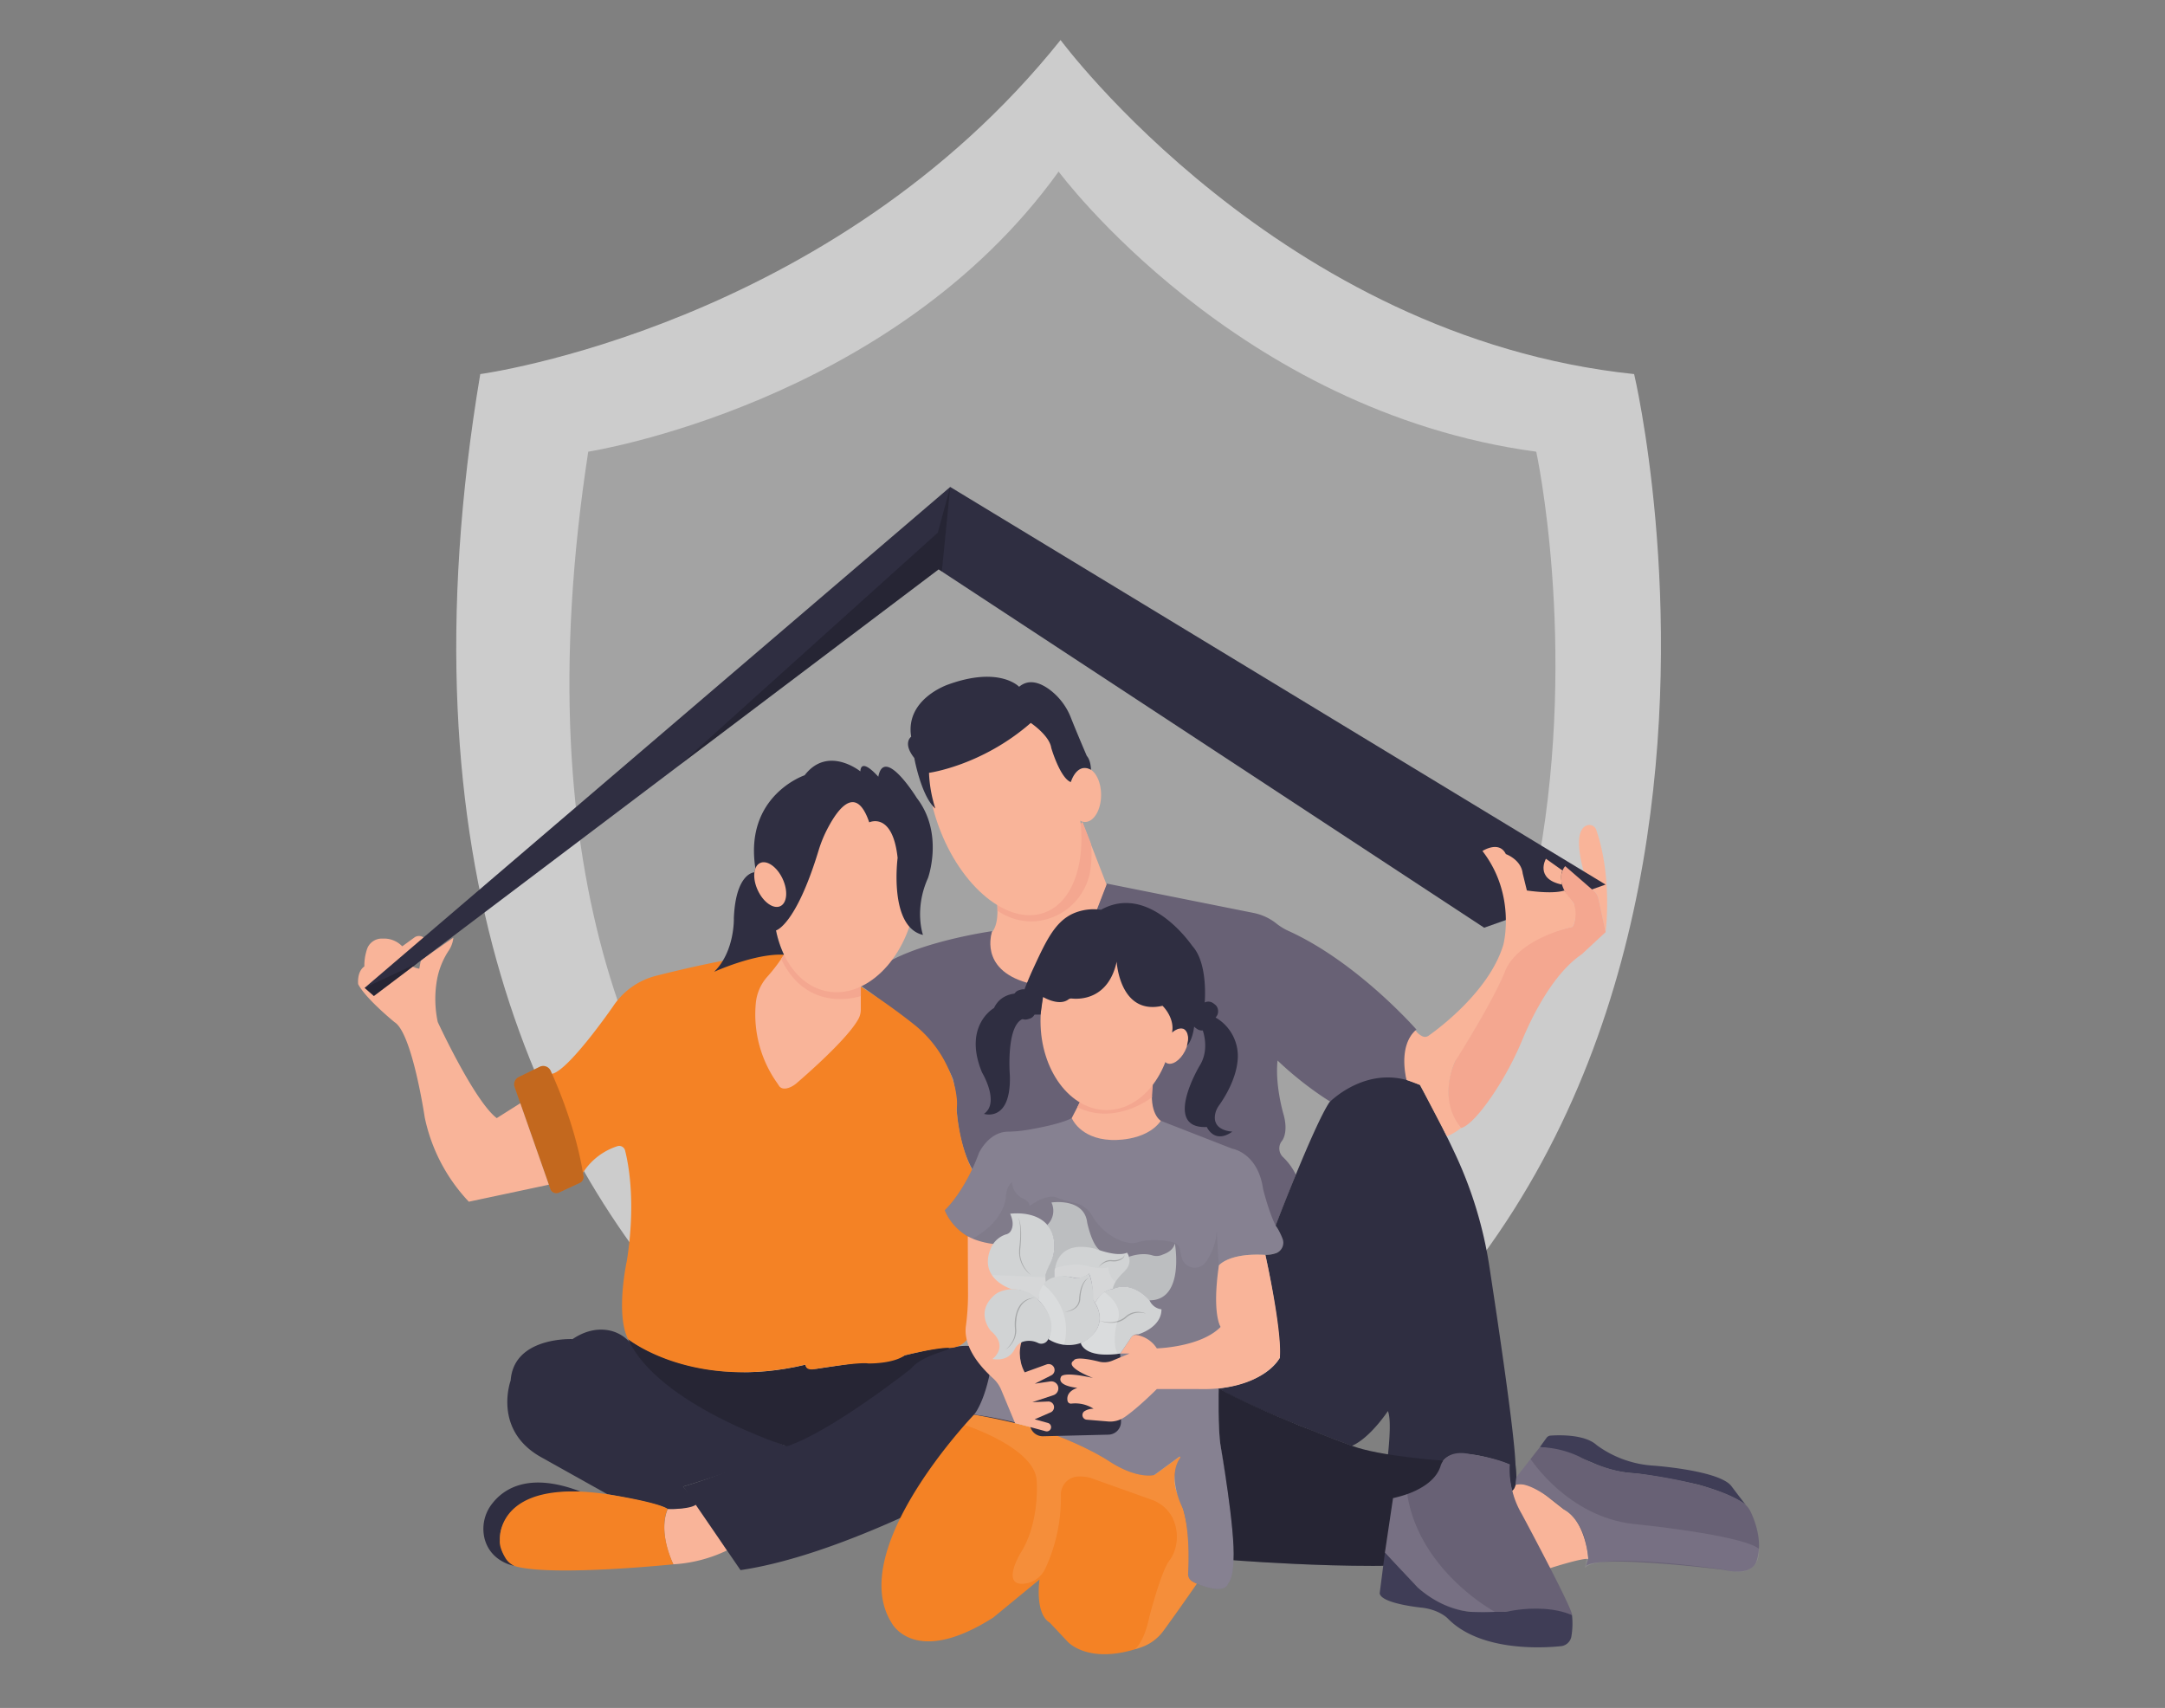 <svg id="ac87a590-6205-438d-9702-bb67863f257d" data-name="Layer 1" xmlns="http://www.w3.org/2000/svg" width="865.76" height="682.89" viewBox="0 0 865.76 682.89"><rect x="0" y="0" width="865.76" height="682.89" fill="#808080" stroke="none"/><path d="M192.05,149.57S332.37,130.68,424.11,16c0,0,87.7,118.73,229.36,133.57,0,0,86.35,362.92-230.71,473.56C422.76,623.13,125.94,543.5,192.05,149.57Z" fill="#ccc"/><path d="M235.23,180.6s121.2-18.88,188.1-112c0,0,70.94,95.79,191,112,0,0,66.11,303.65-189.56,390.63C424.79,571.23,182.45,523.08,235.23,180.6Z" opacity="0.2"/><path d="M642.05,372.69s2.88-21.6-3.71-40.84a2.91,2.91,0,0,0-3.61-1.87c-2.52.79-5.2,4.45-1.46,18.37l2,6.14,2.26,1.95a4.86,4.86,0,0,1,1.56,2.63Z" fill="#f9b499"/><path d="M615.78,578.57l2.68-3.7A2.16,2.16,0,0,1,620,574c3.26-.23,13.71-.61,18.5,3.8a42.73,42.73,0,0,0,22.59,8.2s26.86,1.87,31.41,8.36c0,0,4.28,5.72,5.65,7.36,0,0-4.37-3.93-19-8.1,0,0-15.08-3.42-25.76-4.59a45.58,45.58,0,0,1-16.51-4.16S624.21,579.56,615.78,578.57Z" fill="#3f3d56"/><path d="M619.87,627s12.78-4.14,15.25-3.68c0,0-.46-14.54-9.75-19.8l-8.66-6.81s-6-4.55-10.66-3L604.64,596a73.93,73.93,0,0,0,15.23,31Z" fill="#f9b499"/><path d="M512.5,456.34s2.8-2.89.9-10.32c0,0-3.61-11.75-2.52-22,0,0,32.64,32.34,56.94,25.84,0,0-12.38-28.49-1.4-38.21,0,0-23.52-26.91-51.18-39.44a23.78,23.78,0,0,1-4.89-3l-.12-.1a21.37,21.37,0,0,0-9-4.1l-58.7-11.74L432.2,380l-21.47,12.56s-17.45-3.64-14-20.25c0,0-24.68,3.45-40.26,11.6a36.22,36.22,0,0,1-12.2,10.23s31,21,36.91,37.61c0,0,1.6,7.55,1.39,11.61,0,0,.44,14,6.27,24.13L510.1,490s6.1-15.43,8.09-20.32a24.8,24.8,0,0,0-5-6.92,4.8,4.8,0,0,1-.72-6.37l.08-.1" fill="#686175" data-primary="true"/><path d="M398.62,360.19s1.32,8.76-1.93,12.5c0,0-5.3,14.74,14,20.24l21.47-12.56,10.34-26.69-9.7-25s2.37,28.84-14.48,35.08C418.36,363.74,410.06,367.39,398.62,360.19Z" fill="#f9b499"/><path d="M205.62,626.05s-9.46-1.42-11.88-11a16.28,16.28,0,0,1,3.11-13.9c4.62-5.94,14.71-12.7,35.29-4.78,0,0-27.23-1.56-31.9,15.8C200.24,612.13,198.23,621.2,205.62,626.05Z" fill="#2f2e41"/><path d="M269.27,625.46s-6.34-12.23-2.24-22.13a24.06,24.06,0,0,0,11.76-2.17l11.93,18.74A57.22,57.22,0,0,1,269.27,625.46Z" fill="#f9b499"/><path d="M242.41,531.75c-3.68-.45-8.3.21-13.44,3.66,0,0-23.52-1.09-24.76,16.55,0,0-7.43,20.12,12.69,30.95l26,14.54S263,600.86,267,603.33c0,0,9.9.31,11.76-2.17l-5.57-6.8s32.18-9.6,41.46-16.09c0,0-49.5-18.71-61.25-39.5A15,15,0,0,0,242.41,531.75Z" fill="#2f2e41"/><path d="M296.12,627.78l-22.9-33.42s49-13.33,92.52-49.52c0,0,6.54-5.41,14.88-6,0,0,15.45-4.68,21.64,9.77,0,0,10.19,18.4-2.61,35a33.93,33.93,0,0,1-10.82,9.06C375.73,599.82,331.54,622.57,296.12,627.78Z" fill="#2f2e41"/><path d="M314.68,578.27s-51.52-16.41-63.51-42.86c0,0,27.15,20.88,71,10.21,0,0-.48,2.54,5.51,1.49l17.9-2.66s9.62,1,16.28-2.55c2.07-.49,14.77-3.74,17.4-3s-10.21,2.41-15.09,8.44C364.19,547.33,332.48,572.39,314.68,578.27Z" fill="#2f2e41"/><path d="M314.68,578.27s-51.52-16.41-63.51-42.86c0,0,27.15,20.88,71,10.21,0,0-.48,2.54,5.51,1.49l17.9-2.66s9.62,1,16.28-2.55c2.07-.49,14.77-3.74,17.4-3s-10.21,2.41-15.09,8.44C364.19,547.33,332.48,572.39,314.68,578.27Z" opacity="0.2"/><path d="M388.8,467.87c-5.34-10.21-6.27-24.14-6.27-24.14a18.73,18.73,0,0,0,.05-4.69,32.6,32.6,0,0,0-1.79-7.86l-.1-.28A47.34,47.34,0,0,0,366,410a251.69,251.69,0,0,0-21.76-15.51s-16.47-10.89-30.7-12.78c-10.15-1.35-36.69,4.79-51.1,8.42a29.27,29.27,0,0,0-17.16,12.06l-.14.21s-18.18,26.32-24.67,27c0,0,9.63,24.55,12.41,39.86a25.72,25.72,0,0,1,14.08-11,2.42,2.42,0,0,1,3,1.73c1.43,5.59,4.35,21,.72,44.08,0,0-4.65,21.12.46,31.34,0,0,25.76,20.88,71,10.21,0,0-.23,2.32,3.25,1.86,0,0,17.87-3,21.81-2.33,0,0,9.75.24,14.63-3.25,0,0,12.06-3,17.4-3,0,0,7,.93,9.52-7.43Z" fill="#f48225" data-secondary="true"/><path d="M220.07,475.37l-14.28-40.74a3.26,3.26,0,0,1,1.64-4l8.37-4.09a3.26,3.26,0,0,1,4.39,1.57c3.08,6.71,10.26,23.73,13.14,42.12a2.54,2.54,0,0,1-1.43,2.7l-8.37,3.9A2.53,2.53,0,0,1,220.07,475.37Z" fill="#f48225" data-secondary="true"/><path d="M220.07,475.37l-14.28-40.74a3.26,3.26,0,0,1,1.64-4l8.37-4.09a3.26,3.26,0,0,1,4.39,1.57c3.08,6.71,10.26,23.73,13.14,42.12a2.54,2.54,0,0,1-1.43,2.7l-8.37,3.9A2.53,2.53,0,0,1,220.07,475.37Z" opacity="0.2"/><path d="M198.64,447.06l9.42-5.95,11.42,32.57-32,6.8a69.69,69.69,0,0,1-17.64-33.73s-5-33.73-12.07-38.06c0,0-11.45-9.29-14.54-15.17,0,0-.62-4.95,2.47-7.11a20.47,20.47,0,0,1,1.22-7.33,6.25,6.25,0,0,1,5.82-3.81h.85a10,10,0,0,1,6.74,2.6l.54.49,4.85-3.53a3.09,3.09,0,0,1,3.81.13h0s-13,10.21-1.86,12.37l.62-3.4,13-9a11.26,11.26,0,0,1-2,5.37,31.2,31.2,0,0,0-4.46,11,44.12,44.12,0,0,0,.22,17.33S189.67,440.25,198.64,447.06Z" fill="#f9b499"/><path d="M199.88,615.94s-2.17-25.14,43-18.49c0,0,19.81,3,24.14,5.88,0,0-4.26,7.51,2.24,22.13,0,0-46.46,4.8-62.37,1a7.58,7.58,0,0,1-4.73-3.45C201,621.06,199.64,618.25,199.88,615.94Z" fill="#f48225" data-secondary="true"/><path d="M478.62,633.18c-4.51,6.62-10,14.29-13.4,18.91a18,18,0,0,1-8.46,6.38c-21.49,7.72-29.95-2.21-29.95-2.21l-7-7.46c-6.16-3.7-4.11-17.27-4.11-17.27l-18.5,15.21c-31.66,20.15-40.7,2.06-40.7,2.06-18.5-29.6,33-83.18,33-83.18s41.19,6.77,55.42,18.83c0,0,10,5.59,16.71,5.27l12.69-9.29s-8,8.67-2.78,18.26c0,0,5.73,13.92,3.86,29.71a4.36,4.36,0,0,0,2.49,4.46Z" fill="#f48225" data-secondary="true"/><path d="M437.3,591.34l23.17,8.27a15.09,15.09,0,0,1,8.24,6.9,17.45,17.45,0,0,1,1.46,11.89,14.7,14.7,0,0,1-2.66,5.72c-3.3,4.51-7.93,22.46-7.93,22.46-2.08,10.2-5.78,12.87-5.79,12.87h0a19.87,19.87,0,0,0,11.44-7.36l13.39-18.91h0l-.68-.32a4.54,4.54,0,0,1-2.64-4.5c1.48-18.16-3.72-29.67-3.72-29.67-5.4-11.41,2.72-18.21,2.78-18.26h0l-12.69,9.29h0c-7.19,1.39-18.29-6.51-18.29-6.51-16-11.6-53.84-17.59-53.84-17.59h0l-3.76,4.14h0s28.08,9,28.78,22.28c0,0,1.39,16.71-6.5,29,0,0-7.67,12.72,1.14,12.2a10.55,10.55,0,0,0,8.86-6.2,67.15,67.15,0,0,0,6.18-29.27,7.21,7.21,0,0,1,6.1-7.35A14.3,14.3,0,0,1,437.3,591.34Z" fill="#fff" opacity="0.1"/><path d="M405.16,497.5c-21.86,2.47-27.35-13.62-27.35-13.62s7.85-7.11,13.67-22.9c0,0,3.79-8.32,11.48-8.51a52.14,52.14,0,0,0,7.18-.59c5.52-.91,14.18-2.6,18.42-4.82,0,0,3,6.95,14.42,8.06l1.17.12c2.41.28,12.8,1,20.08-7.1l28.54,11.14s10.22,1.63,12.3,16c0,0,3,12.3,6.27,16.71,0,0,7.2,9.05-5.34,9.74,0,0-13.46-1.16-18.56,4.18,0,0-1.86,20.19.69,24.6,0,0-1.86,37.45,0,47.74,0,0,9.29,48.12,3,54.85,0,0-.69,5-12.53.06l-1.53-.71a3.37,3.37,0,0,1-1.95-3.26c.27-5,.6-17-2-25.87,0,0-6.76-12.51-1.15-20.44a.3.3,0,0,0-.42-.42l-9.89,7.24s-6.75,2.1-18.63-5.79c0,0-21.43-14.08-53.5-18.31,0,0,6.92-7.61,8.54-34Z" fill="#686175" data-primary="true"/><path d="M405.16,497.5c-21.86,2.47-27.35-13.62-27.35-13.62s7.85-7.11,13.67-22.9c0,0,3.79-8.32,11.48-8.51a52.14,52.14,0,0,0,7.18-.59c5.52-.91,14.18-2.6,18.42-4.82,0,0,3,6.95,14.42,8.06l1.17.12c2.41.28,12.8,1,20.08-7.1l28.54,11.14s10.22,1.63,12.3,16c0,0,3,12.3,6.27,16.71,0,0,7.2,9.05-5.34,9.74,0,0-13.46-1.16-18.56,4.18,0,0-1.86,20.19.69,24.6,0,0-1.86,37.45,0,47.74,0,0,9.29,48.12,3,54.85,0,0-.69,5-12.53.06l-1.53-.71a3.37,3.37,0,0,1-1.95-3.26c.27-5,.6-17-2-25.87,0,0-6.76-12.51-1.15-20.44a.3.3,0,0,0-.42-.42l-9.89,7.24s-6.75,2.1-18.63-5.79c0,0-21.43-14.08-53.5-18.31,0,0,6.92-7.61,8.54-34Z" fill="#fff" opacity="0.2"/><path d="M448,542.13l.28,26.29a5.14,5.14,0,0,1-5,5.2l-26.17.64a5.15,5.15,0,0,1-5.21-4.39l-4.78-32.24,1.24-3.7L445.6,535l2,5.31A5.22,5.22,0,0,1,448,542.13Z" fill="#2f2e41"/><path d="M431.81,440.77l-3.25,6.29s3.33,8.16,15.59,8.72c0,0,13.81,1,20.08-7.64,0,0-4.92-2.7-3.28-14.35C461,433.79,449.33,450.09,431.81,440.77Z" fill="#f9b499"/><path d="M510.1,490s15.31-40,21.5-49.25c0,0,16.1-16.61,36.22-6.91,0,0,7.33,13,14.3,28a164.17,164.17,0,0,1,13.44,44.38c3.68,24,10.14,67.48,10.47,79.39,0,0,1.39,9.05-1.39,10.44,0,0-1.86-7.43-.93-10.44,0,0-25-10.09-27.68.65a9.37,9.37,0,0,1-1.47,3.34c-2,2.7-6.69,7-17.5,9.47l-4.18-1.63S557.53,570,555,564.19c0,0-7,10.67-14.39,13.92,0,0-42.87-15.82-53.23-23,0,0,18.19-1.61,24.45-12.29,0,0,.47-11.6-5.8-41.08a12.13,12.13,0,0,0,4.53-.8,4.44,4.44,0,0,0,2.39-5.48A23.41,23.41,0,0,0,510.1,490Z" fill="#2f2e41"/><path d="M493.28,623.82s72.37,5.81,98.13-1.15L577.05,584s-25.31-1.69-36.47-5.93c0,0-38-14-53.23-23,0,0-.38,16.68.78,23.15C488.13,578.27,494,611.52,493.28,623.82Z" fill="#2f2e41"/><path d="M493.28,623.82s72.37,5.81,98.13-1.15L577.05,584s-25.31-1.69-36.47-5.93c0,0-38-14-53.23-23,0,0-.38,16.68.78,23.15C488.13,578.27,494,611.52,493.28,623.82Z" opacity="0.2"/><path d="M553.81,620.81,557.06,599s15.9-2.87,19-12.81c0,0,1.57-7,11.94-4.77,0,0,9.71,1.33,15.74,4.12a35.25,35.25,0,0,0,4.8,19.8s20.27,37.76,20.11,40.39c0,0-9.9-3.56-19-2,0,0-23.52,3.25-33.73-2.32C575.86,641.39,571.06,640.62,553.81,620.81Z" fill="#686175" data-primary="true"/><path d="M551.72,637.06l2.09-16.25,12.88,13.66s9.63,9.6,22.34,10h12.5a7.16,7.16,0,0,0,1.46-.15c3-.63,15.36-2.85,25.63,1.42a30.75,30.75,0,0,1-.29,8.84,4.74,4.74,0,0,1-4.13,3.61c-7.18.75-32.39,2.27-45.4-11.22,0,0-3.4-3.4-10.21-4.17C568.59,642.79,552.34,641.24,551.72,637.06Z" fill="#3f3d56"/><path d="M557.06,599l-3.25,21.81,12.88,13.66a38.7,38.7,0,0,0,31.14,10s-30.28-16.18-35.1-47.07Z" fill="#fff" opacity="0.1"/><path d="M634.19,626.1l.93-2.81s-.77-14.85-9.75-19.8l-6.23-4.9s-8.72-6.6-13.09-4.88l.33-3.1,9.4-12a39.45,39.45,0,0,1,15.94,3.87s11.29,6.35,23,6.66c0,0,29.81,3.2,42.31,11.74a8.86,8.86,0,0,1,3,3.49c1.76,3.7,4.93,11.92,2.51,19.42,0,0-.93,6.81-13.31,3.87C689.27,627.62,639.76,621.48,634.19,626.1Z" fill="#686175" data-primary="true"/><path d="M612.06,583.33s14.86,23.1,41.16,26c0,0,42.67,4.18,50.19,9.9,0,0,1.49,12.69-14.14,8.35,0,0-49.35-7.33-55.54-.65,0,0,4.58-14.37-8.36-23.48,0,0-13.11-11.84-19.32-9.78l.33-3.1Z" fill="#fff" opacity="0.1"/><polygon points="642.05 353.68 593.5 370.93 375.34 227.66 149.51 398.24 145.8 394.99 379.98 194.7 642.05 353.68" fill="#2f2e41"/><polygon points="375.03 212.96 379.98 194.7 376.63 228.51 375.34 227.66 271.92 305.77 375.03 212.96" opacity="0.2"/><polygon points="145.8 394.99 166.91 385.11 149.51 398.24 145.8 394.99" opacity="0.2"/><path d="M584.22,451s4.42,0,15-16.75a126.13,126.13,0,0,0,9.55-18.52c3.84-9.19,12.22-26.39,23.79-34.2l9.53-8.85-2.93-13.46a5.36,5.36,0,0,0-1.72-2.9l-11.53-10s-5.4,5.53,3.32,14.68c0,0,1.67,6.24-.41,9.56,0,0-23.36,4.61-27,16.54a39.75,39.75,0,0,1-2.64,6.77c-3.3,6.38-9.7,18.42-14.52,25.57a32,32,0,0,0-5.28,13.58C578.63,438.64,579.23,445.41,584.22,451Z" fill="#f4a790"/><path d="M566.06,412a7.08,7.08,0,0,0,2.71,2.32,2.45,2.45,0,0,0,2.49-.2c4.75-3.36,24.48-18.22,29.92-36.42,0,0,5.26-19.81-8.36-37.44,0,0,6.64-4.34,9.35,1.23,0,0,6.12,2.17,6.74,7.74l1.67,6.81s10.23,1.61,15,0l3.65,5a11.66,11.66,0,0,1-.41,9.56s-20.87,4.26-26.77,17.24c0,0-3.1,9.35-19.93,36.17,0,0-7.7,14.88,2.14,27a24.42,24.42,0,0,1-5.65,3.35l-10.75-20.57-5.38-2S558.85,418.54,566.06,412Z" fill="#f9b499"/><path d="M624.83,348.06l-6.63-4.7s-4.62,8,6.38,10.32C624.58,353.68,623.79,349.75,624.83,348.06Z" fill="#f9b499"/><path d="M302.21,401.44A47.4,47.4,0,0,0,310.76,433c.25.36.48.72.72,1.09.41.66,1.66,1.91,4.69.54a10,10,0,0,0,2.44-1.59c3.91-3.36,20.66-18,24.75-25.8a8,8,0,0,0,.87-3.7v-9.08s-11.36,4.67-19.48-.26c0,0-6.35-2.47-11.22-12.52a67.73,67.73,0,0,1-6.41,8.53A18.47,18.47,0,0,0,302.21,401.44Z" fill="#f9b499"/><path d="M312.36,383.4l2-3s12.79,15.11,29.89,14.11v3.73S323,405.79,312.36,383.4Z" fill="#f4a790"/><ellipse cx="338.04" cy="357.5" rx="39.58" ry="28.18" transform="translate(-74.68 625.34) rotate(-79.59)" fill="#f9b499"/><path d="M398.88,364.1v-6.6l34-28.84,3.43,8.84a44.15,44.15,0,0,1-.2,9.79c-2.05,15.68-18.49,25.47-33,19.17A23.11,23.11,0,0,1,398.88,364.1Z" fill="#f4a790"/><ellipse cx="402.22" cy="319.46" rx="28.02" ry="47.12" transform="matrix(0.94, -0.34, 0.34, 0.94, -85.09, 157.08)" fill="#f9b499"/><ellipse cx="433.88" cy="317.83" rx="6.44" ry="10.83" fill="#f9b499"/><path d="M371.5,309s21.07-2.82,40.69-19.95c0,0,7.49,5,8.2,10,0,0,3.5,12,7.81,13.66,0,0,2.31-8.05,8.07-4.93,0,0,0-3.68-1.67-5.54,0,0-3.74-8.67-6.39-15.35a25.52,25.52,0,0,0-8.67-11.29c-3.64-2.63-8.13-4.28-12-1,0,0-7.74-8.36-28.32-.93,0,0-17.32,5.73-14.85,20.89,0,0-3.56,2.47,1.24,8.51,0,0,2.77,15.35,8.43,20.2A52.82,52.82,0,0,1,371.5,309Z" fill="#2f2e41"/><path d="M430.83,442.67l1.24-2.6L461,433.79a46.52,46.52,0,0,0-.33,4.93S446.12,450.28,430.83,442.67Z" fill="#f4a790"/><ellipse cx="469.99" cy="418.23" rx="7.62" ry="4.33" transform="translate(-115.77 647.77) rotate(-63.06)" fill="#f9b499"/><ellipse cx="442.54" cy="408.26" rx="26.45" ry="35.57" fill="#f9b499"/><path d="M409.45,396.15s4.68,3.85,3.72,9.52h2.92l1-7.06s6.33,3.87,10.15,1a1.87,1.87,0,0,1,1.31-.37c3.08.33,14.64.52,18-14.73,0,0,1.16,21.58,18.33,17.64,0,0,4.83,4.53,3.87,10.55,0,0,2.62-2.27,4.66-1.31,0,0,2.81,1.43,1.21,6.8,0,0,2.17-1.75,2.95-8a4.21,4.21,0,0,1,.4-1.35l3.74-7.47s1.56-15.48-4.59-22.77c-.38-.45-.73-.93-1.09-1.41-3.37-4.51-18.66-23-35.75-13.43a20.47,20.47,0,0,0-11.17,1.51c-7.46,3.41-11,11.29-16.52,23.28C411.19,391.72,410.13,394.37,409.45,396.15Z" fill="#2f2e41"/><path d="M408,397.21s-7.41-.82-10.51,5.83c0,0-12.53,7-4.79,25.76,0,0,7.27,12.07.77,16.56,0,0,10.83,3.55,10.37-15.17,0,0-1.94-23.21,6.92-23.13,0,0-1.55-.33-2.3-3.86A17.09,17.09,0,0,1,408,397.21Z" fill="#2f2e41"/><path d="M480.66,411.13s3.49,8.05-1,15.08c0,0-15,25.22,2.93,24.4,0,0,3,7,10.23,1.83,0,0-8-.15-6.93-6.75a8.69,8.69,0,0,1,1.56-3.67c1.93-2.7,7-10.45,7.51-18.65a17.79,17.79,0,0,0-7.52-15.68,10.84,10.84,0,0,0-2.78-1.45S484.25,409.11,480.66,411.13Z" fill="#2f2e41"/><rect x="405.86" y="395.56" width="7.47" height="12.13" rx="3.29" transform="translate(-90.32 120.28) rotate(-15.07)" fill="#2f2e41"/><rect x="478.19" y="400.17" width="7.47" height="12.13" rx="3.29" transform="translate(339.24 -207.7) rotate(36.79)" fill="#2f2e41"/><path d="M387,494.31l.1,23.66a96.67,96.67,0,0,1-.87,12.37c-.5,3.94.51,11.36,10.88,20.74a12.79,12.79,0,0,1,3.25,4.58l5.52,13.27,12.27,3.33a1.73,1.73,0,0,0,2.17-1.66h0a1.73,1.73,0,0,0-1.27-1.66l-5.3-1.46,6.39-2.77a2.27,2.27,0,0,0,1.09-3.16h0a2.27,2.27,0,0,0-2.08-1.18l-6.33.26,8.45-2.8A2.87,2.87,0,0,0,423,554h0a2.87,2.87,0,0,0-3-1.67l-6.2.92,6.61-3.35a2.38,2.38,0,0,0,.92-3.42h0a2.38,2.38,0,0,0-2.81-.94l-8.74,3.17a15.87,15.87,0,0,1-.93-13.25l-3.6-37.91S395,498.64,387,494.31Z" fill="#f9b499"/><path d="M388.89,495.24s11.51-5.5,13.29-16c0,0,0-4.81,2.46-6.45a10.55,10.55,0,0,0,.34,1.64,7.73,7.73,0,0,0,4.53,5,4,4,0,0,1,2.28,2.76s6.77-5.38,11.4-3.16a55.75,55.75,0,0,0,6.65,2,10.11,10.11,0,0,1,6.69,4.7c0,.05.05.09.07.13a23.47,23.47,0,0,0,10,9.48c2.81,1.34,5.85,2.18,8.34,1.39a15.22,15.22,0,0,1,3.77-.77c3.1-.16,8.3-.2,11.2,1.07h0a3.57,3.57,0,0,1,2,2.72,30.2,30.2,0,0,0,.65,3.1,5.4,5.4,0,0,0,9.58,1.83,23.88,23.88,0,0,0,4.42-12.49l.8,13.81s-2.49,13,.69,24.6c0,0-8.75,8.54-25.53,8.59,0,0-2.11-4.18-8.35-5.34,0,0,10.15-2.48,10.21-10.23a5.91,5.91,0,0,1-4.8-3.64s8.43,0,10.31-10.65a105.35,105.35,0,0,0,0-10.69s-5.17,4.69-9,3.43c0,0-6.24-.82-9.52.51l-.8-1.61a11.92,11.92,0,0,1-10.77-.93,10.84,10.84,0,0,1-4.51-5.92,30.9,30.9,0,0,1-.84-6.26s-.82-7.68-14.09-7c0,0,2.71,5.16-1.67,8.95,0,0-4.64-5.7-14.85-4.46,0,0,3,6.05-.83,7.93,0,0-4.73,2-5.94,4.14A34.45,34.45,0,0,1,388.89,495.24Z" opacity="0.05"/><path d="M462.6,539.12s17.64-.46,25.53-8.59c0,0-3.58-5-.69-24.6,0,0,4.17-5.1,18.56-4.18,0,0,6.73,29.71,5.8,41.08,0,0-6.95,13.46-33.18,12.54l-16,0s-7.52,7.57-12.91,11.24a10.18,10.18,0,0,1-6.58,1.74l-8.57-.71a1.87,1.87,0,0,1-.93-3.38,6.65,6.65,0,0,1,3.69-1,13.63,13.63,0,0,0-8.87-2.06,1.39,1.39,0,0,1-1.56-1.11c-.28-1.47,0-3.82,3.94-5.19,0,0-8.42-.69-6.53-4.41,0,0,.26-2.32,12.79.47,0,0-11.83-4.41-7.66-7,0,0,.2-2,10.15.48a8.41,8.41,0,0,0,5.22-.4l6.91-2.86H448l1.32-1.94c.87-1.29,1.75-2.57,2.63-3.86a2.37,2.37,0,0,1,2.32-1.63A11.83,11.83,0,0,1,462.6,539.12Z" fill="#f9b499"/><path d="M418.81,489.74a7.82,7.82,0,0,0,1.67-8.95s13.06-2,14.27,8c0,0,1.86,9.18,5.26,11.19,0,0-18.49-6.07-18.37,11a9.22,9.22,0,0,0-3.69,2.73s-.48-4.6,1.31-7.38C419.26,506.39,424.84,498.15,418.81,489.74Z" fill="#bcbec0"/><path d="M451.49,502.51s5-2,9.52-.51a5.74,5.74,0,0,0,3.92-.36c1.82-.66,4.19-1.77,4.89-4.45h0s4.06,22.78-10.16,22.72h0s-6.72-8.17-14.7-4.45h0s-.42-3,4-6.91h0s2.63-.81,2.54-6Z" fill="#bcbec0"/><path d="M421.64,511s-1.59-16.17,16.52-11.68c0,0,8.51,3.4,12.53,1.54,0,0,2.89,3.84-1.21,7.68a19.93,19.93,0,0,0-2.53,2.75,9.74,9.74,0,0,0-2,4.13s-3.91,0-7.06,5.56l-1.35-1.75a18.86,18.86,0,0,0-1-10,7,7,0,0,1-6,1.7A14.27,14.27,0,0,0,421.64,511Z" fill="#d1d3d4"/><path d="M404.64,515.46s-13.55-4-8.46-16.25a9.83,9.83,0,0,1,6.18-5.69l.08,0a3,3,0,0,0,1.66-1.17c.77-1.17,1.52-3.43-.14-7.05,0,0,14.87-2.21,17.38,9.84a15.89,15.89,0,0,1-1.77,10.9c-1,1.86-2.06,4.43-1.22,7,0,0-3.16,4.13-3,6.94C415.38,519.91,410.63,515.46,404.64,515.46Z" fill="#d1d3d4"/><path d="M412.24,509.77a11.28,11.28,0,0,1-3.54-4.25,12,12,0,0,1-1-3c-.05-.27-.08-.54-.11-.81l-.05-.41c0-.14,0-.28,0-.41l0-.83c0-.27,0-.55.06-.82,0-.56.11-1.06.16-1.59s.1-1.06.13-1.59c.08-1.06.11-2.12.12-3.18a23.87,23.87,0,0,0-.16-3.17,9.31,9.31,0,0,0-.74-3,8.79,8.79,0,0,1,.93,2.95,24.69,24.69,0,0,1,.28,3.21,52.64,52.64,0,0,1-.33,6.43c0,.26-.05.52-.06.78v.78c0,.13,0,.26,0,.39l0,.38c0,.26.06.52.1.77a13.1,13.1,0,0,0,.88,2.89,13,13,0,0,0,1.45,2.46A12.61,12.61,0,0,0,412.24,509.77Z" opacity="0.2"/><path d="M439.38,506.63a6.68,6.68,0,0,1,2.28-2.14,4.93,4.93,0,0,1,3-.65,8,8,0,0,0,1.47,0,6.47,6.47,0,0,0,1.44-.3,4.12,4.12,0,0,0,1.32-.67,2.21,2.21,0,0,0,.82-1.25,2.23,2.23,0,0,1-.67,1.44,4.41,4.41,0,0,1-1.34.85,6.57,6.57,0,0,1-1.52.41,8.13,8.13,0,0,1-1.56,0,5,5,0,0,0-1.45.05,5.45,5.45,0,0,0-1.4.45,6.74,6.74,0,0,0-1.28.78A7.93,7.93,0,0,0,439.38,506.63Z" opacity="0.2"/><path d="M396.65,509.77l21.38.92a5.53,5.53,0,0,0,.18,1.8s-2.9,3.63-3,7.25c0,0-4.7-4.62-10.55-4.28C404.64,515.46,399.09,513.82,396.65,509.77Z" fill="#fff" opacity="0.1"/><path d="M422.19,507c.29-.1,7.76-2.73,13.83-.46h0s6.5,1.25,7.14-.11c0,0,0,0,0,0,0,.71.43,4.45,2.92,6.08a0,0,0,0,1,0,0,9.44,9.44,0,0,0-1.17,2.89l-.48.12c-.3,0-3.81.36-6.31,5.22a2.61,2.61,0,0,1-.27.22l-.66-2s0,0,0,0a23.13,23.13,0,0,0-1.72-9.73,2.68,2.68,0,0,1,.23-.17c-.27.22-3.14,2.49-6,1.69,0,0-4.48-1.27-8.21.22,0,0,.08-.32.08-.33a21.81,21.81,0,0,1,.27-3.59S422.19,507,422.19,507Z" fill="#fff" opacity="0.1"/><path d="M432.2,537s1.16,6.27,15.78,4.19l3.95-5.8a3.14,3.14,0,0,1,3.24-1.89s9.29-2.64,9.29-10a6,6,0,0,1-4.8-3.64s-6.72-8.17-14.7-4.45c0,0-4.06-.17-7.06,5.56C437.9,521,444.66,530.58,432.2,537Z" fill="#d1d3d4"/><path d="M439.67,528.06a16.35,16.35,0,0,0,2.68.47,12.73,12.73,0,0,0,2.69,0,10.32,10.32,0,0,0,2.58-.61,8.65,8.65,0,0,0,2.28-1.32l0,0a7.24,7.24,0,0,1,4-2,7.44,7.44,0,0,1,2.21,0,9.37,9.37,0,0,1,1.08.21c.36.09.7.23,1,.35-.36-.07-.71-.16-1.06-.22a9.59,9.59,0,0,0-3.2.06,7.61,7.61,0,0,0-2,.74,6.71,6.71,0,0,0-1.68,1.22l0,0h0a8.55,8.55,0,0,1-2.43,1.4,9.56,9.56,0,0,1-2.74.57,14.12,14.12,0,0,1-2.76-.16A12.64,12.64,0,0,1,439.67,528.06Z" opacity="0.2"/><path d="M437.9,521s2-3.49,3.68-4.37c0,0,7.87,5,5.35,11.51a13,13,0,0,0-.61,2.19c-.51,2.6-1.18,7.95.66,11,0,0-12.79,2.06-14.78-4.45,0,0,5.52-2.16,7.26-7.07C439.46,529.82,441.17,525.73,437.9,521Z" fill="#fff" opacity="0.2"/><path d="M435.52,509.26s-3.4,2.16-6,1.7c0,0-13.28-4.35-14.3,8.78,0,0,7.52,7.17,4,15.67a15,15,0,0,0,14.6.92s10.48-5.88,3.65-16a3.14,3.14,0,0,1-.5-2.27C437.18,516.76,437.15,514.13,435.52,509.26Z" fill="#d1d3d4"/><path d="M425.85,524.54a9.75,9.75,0,0,0,1.94-.53,8.26,8.26,0,0,0,1.76-.94,5.56,5.56,0,0,0,1.34-1.48,5.22,5.22,0,0,0,.63-1.93v0a17.92,17.92,0,0,1,.26-2.54,14.88,14.88,0,0,1,.62-2.47,9.12,9.12,0,0,1,1.15-2.24,4.43,4.43,0,0,1,1.87-1.5,4.82,4.82,0,0,0-1.67,1.66,8.34,8.34,0,0,0-1,2.22,15.27,15.27,0,0,0-.54,2.41,20.64,20.64,0,0,0-.24,2.47v0h0a5.42,5.42,0,0,1-.74,2.12,5.16,5.16,0,0,1-1.51,1.54,7.27,7.27,0,0,1-1.89.85A7.94,7.94,0,0,1,425.85,524.54Z" opacity="0.2"/><path d="M415.19,519.74a14.66,14.66,0,0,1,.61-3.32,12.57,12.57,0,0,1,1.41-2.83,24.9,24.9,0,0,1,5.7,6.43,21.85,21.85,0,0,1,2.56,17.69s-4-.62-6.25-2.3C419.22,535.41,423.56,528.06,415.19,519.74Z" fill="#fff" opacity="0.2"/><path d="M415.19,537a8.21,8.21,0,0,0-6.64-.35,6,6,0,0,0-2.79,2.8c-.79,1.59-3.16,4.88-8.89,3.93,0,0,6.78-4.91-.65-11.25,0,0-6.54-7.42,1.52-14.36a7.71,7.71,0,0,1,1.9-1.2l.12-.05a14,14,0,0,1,15.62,3.36c3.22,3.39,7.36,9.49,3.61,15.91A3,3,0,0,1,415.19,537Z" fill="#d1d3d4"/><path d="M402.07,539.68a11.29,11.29,0,0,0,2.21-2.42,9.54,9.54,0,0,0,1.36-2.93,9,9,0,0,0,.23-3.19,18,18,0,0,1,0-3.36,14.9,14.9,0,0,1,.71-3.28,9.37,9.37,0,0,1,1.59-3,7,7,0,0,1,2.68-2,8.14,8.14,0,0,1,3.26-.61,7.59,7.59,0,0,0-5.61,2.89,11.92,11.92,0,0,0-2.09,6.05,17.63,17.63,0,0,0-.07,3.25,8.25,8.25,0,0,1-.33,3.35A9.83,9.83,0,0,1,402.07,539.68Z" opacity="0.2"/><path d="M347.6,328.8s9.32-4.46,11.35,14.2c0,0-3.65,27.57,10.14,30.81,0,0-3.65-10.2,2-22.74,0,0,6.48-17.81-4.46-32,0,0-13-21.08-15.41-8.51,0,0-6.86-8-7.17-2.14,0,0-13-10.52-22.28,1.55,0,0-24.23,8.14-19.7,37.18l-.42,1.63s-7.42.18-8.19,18.28c0,0,.46,13.31-7.89,21.51,0,0,16.4-7.49,27.93-6.84a42.39,42.39,0,0,1-3.19-9.71s7.87-1.91,17-31.87a50.59,50.59,0,0,1,2.75-7.14C333.8,325.33,341.88,312.06,347.6,328.8Z" fill="#2f2e41"/><ellipse cx="308" cy="353.68" rx="5.47" ry="9.53" transform="translate(-120.78 163.68) rotate(-25.05)" fill="#f9b499"/></svg>